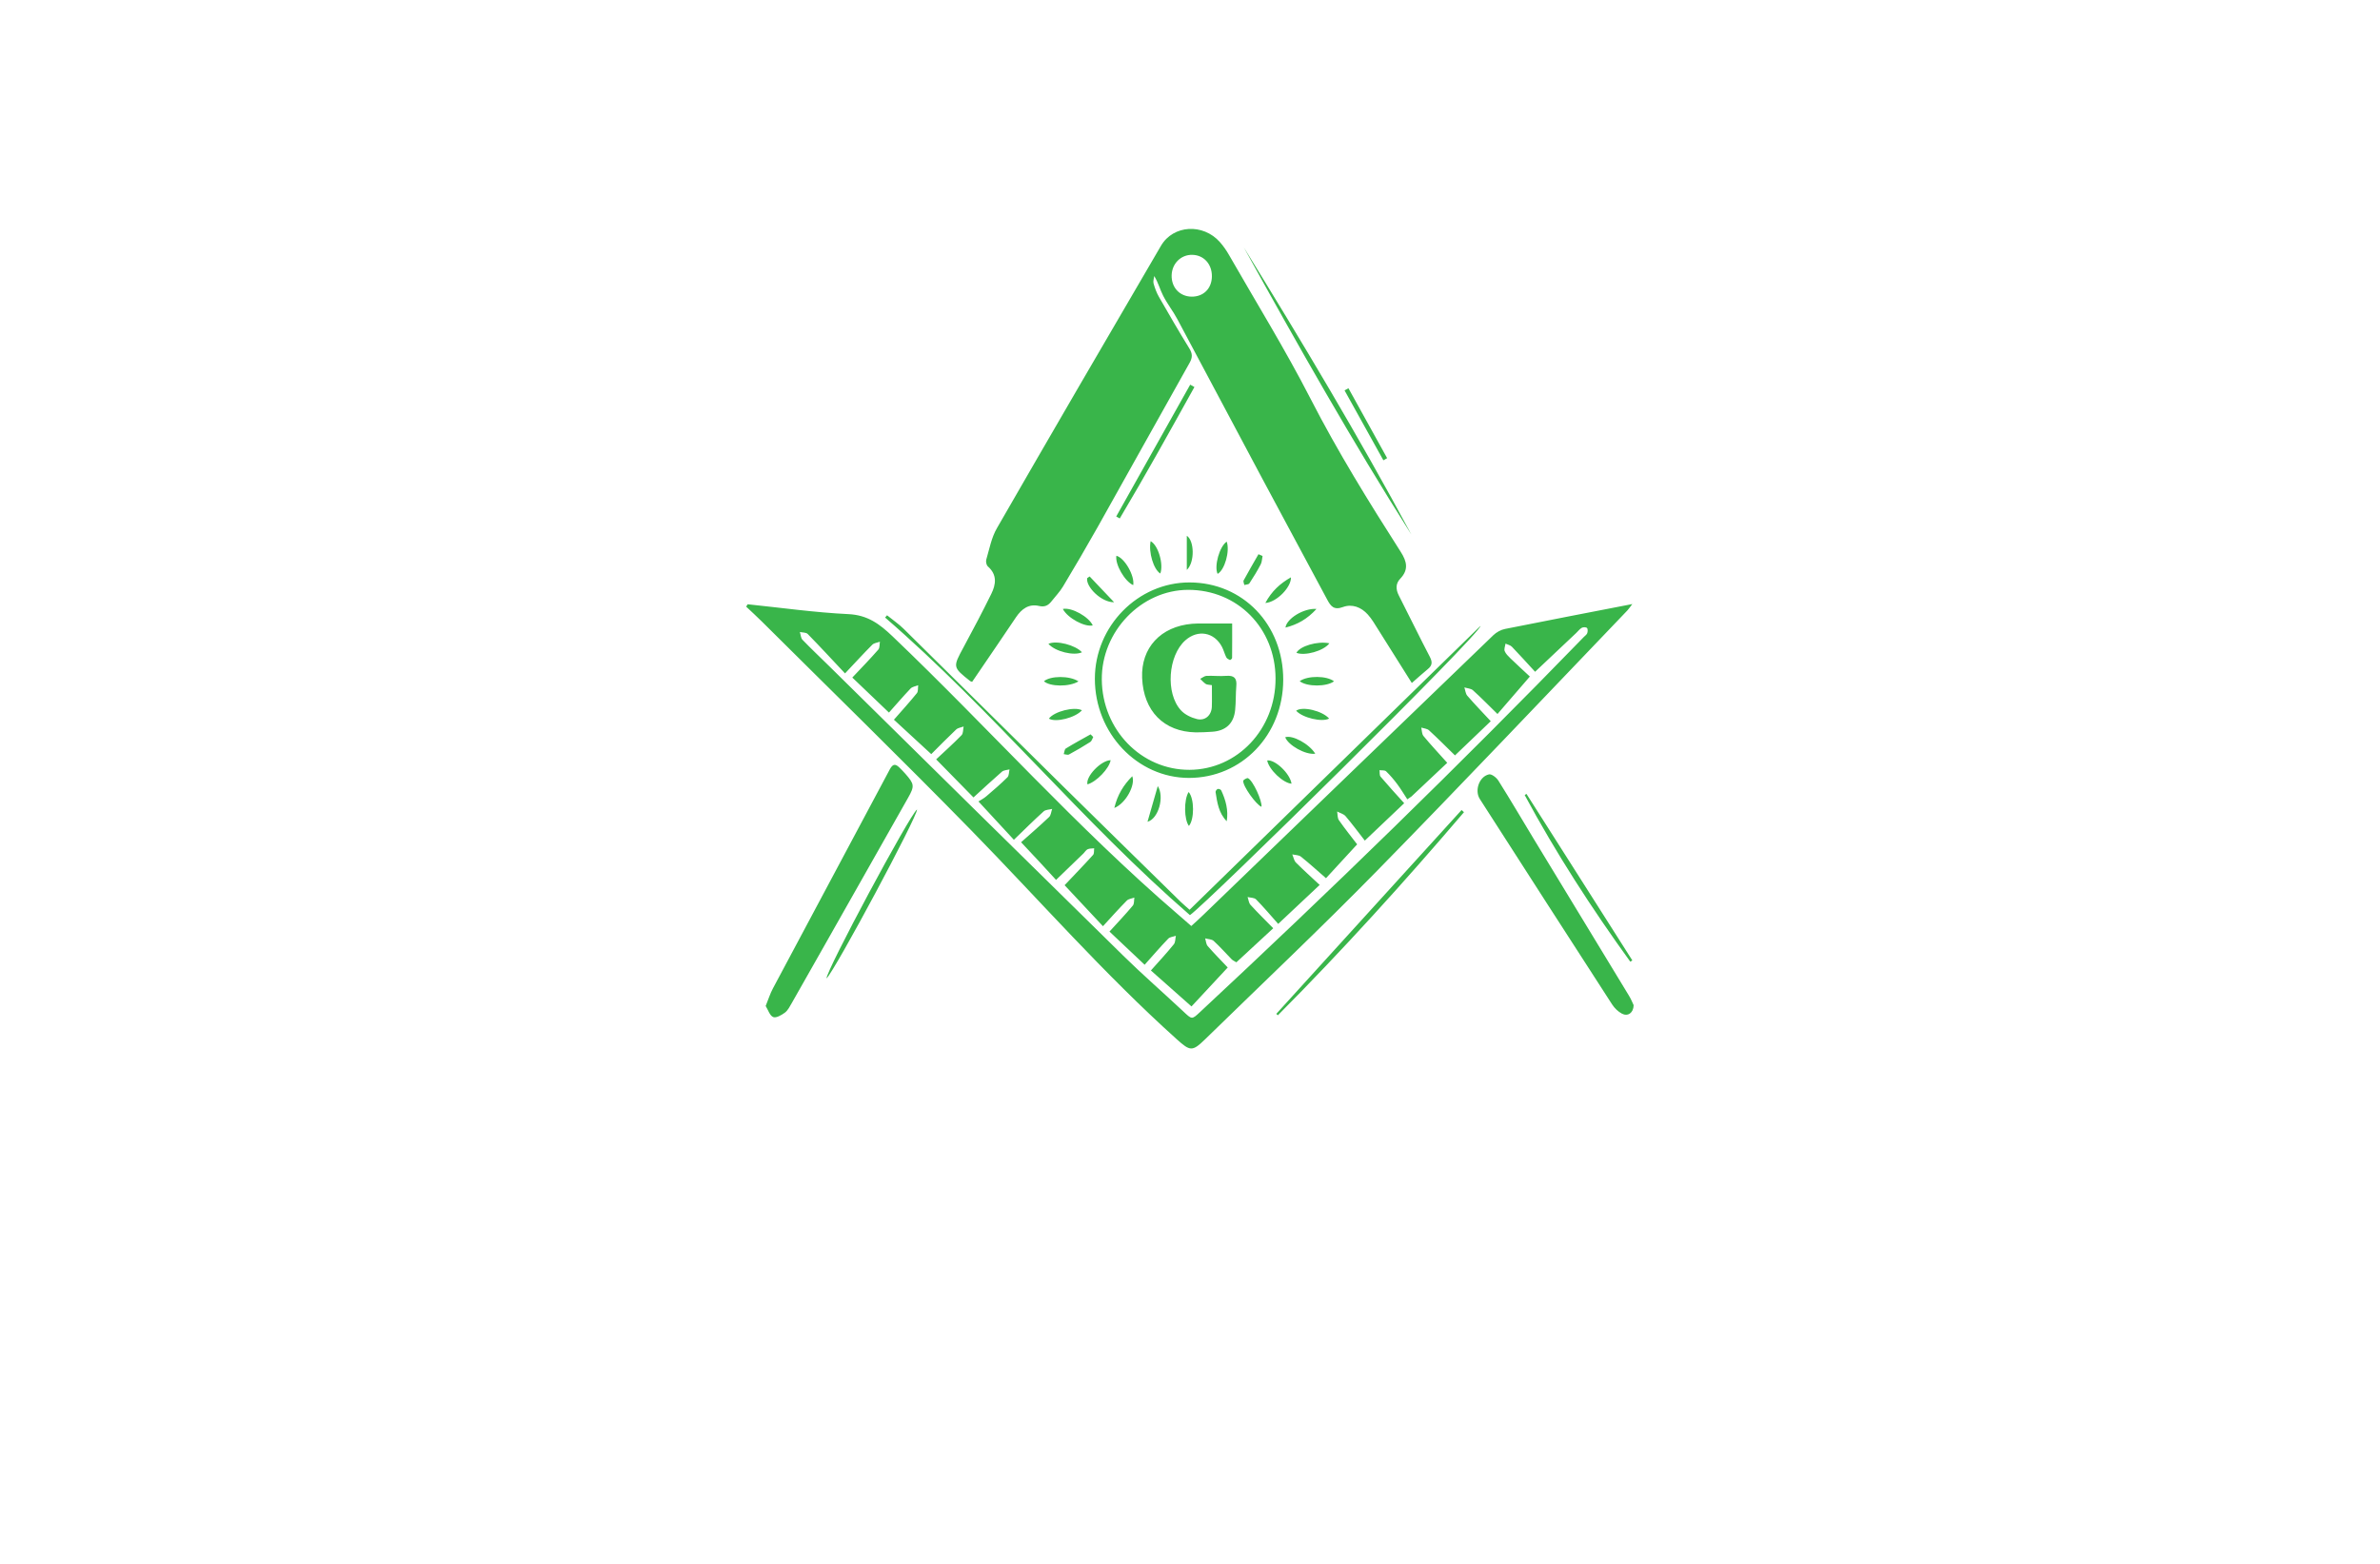 <?xml version="1.0" encoding="utf-8"?>
<!-- Generator: Adobe Illustrator 27.8.1, SVG Export Plug-In . SVG Version: 6.00 Build 0)  -->
<svg version="1.1" xmlns="http://www.w3.org/2000/svg" xmlns:xlink="http://www.w3.org/1999/xlink" x="0px" y="0px"
	 viewBox="0 0 350 230" style="enable-background:new 0 0 350 230;" xml:space="preserve">
<style type="text/css">
	.st0{fill:#F9E4D9;}
	.st1{fill:#DAF5F7;}
	.st2{fill:#D9F4E5;}
	.st3{fill:#E6F4D9;}
	.st4{fill:#F4E6D9;}
	.st5{fill:#E6E6FF;}
	.st6{fill:#F2F0DA;}
	.st7{fill:#F4EDD9;}
	.st8{fill:#DCFEFF;}
	.st9{fill:#4C2400;}
	.st10{fill:#FFDCC0;}
	.st11{fill:#32D3F3;}
	.st12{fill:#EAE9CE;}
	.st13{fill:#E4E5CF;}
	.st14{fill:#BFF6F7;}
	.st15{fill:#70D699;}
	.st16{fill:#D2F9F8;}
	.st17{fill:#F4F4D9;}
	.st18{fill:#CBCCB4;}
	.st19{fill:#F0D9F4;}
	.st20{fill:#C7FEFF;}
	.st21{fill:#CCFFFE;}
	.st22{fill:#CCFFE1;}
	.st23{fill:#231F20;}
	.st24{fill:#1C75BC;stroke:#F1F2F2;stroke-miterlimit:10;}
	.st25{fill:#FFFFFF;stroke:#F1F2F2;stroke-miterlimit:10;}
	.st26{fill:#FFC648;stroke:#F1F2F2;stroke-miterlimit:10;}
	.st27{fill:#825300;}
	.st28{fill:#AF2300;}
	.st29{fill:#AE6529;}
	.st30{fill:#A09F47;}
	.st31{fill:#003D50;}
	.st32{fill:#821600;}
	.st33{fill:#660C02;}
	.st34{fill:#974200;}
	.st35{fill:#725200;}
	.st36{fill:#AA5B08;}
	.st37{fill:#2B3990;}
	.st38{fill:#877F00;}
	.st39{fill:#9F00FF;}
	.st40{fill:#15FF00;}
	.st41{fill:#8D6195;}
	.st42{fill:#FFBA7B;}
	.st43{fill:#40006D;}
	.st44{fill:#8FD6D8;}
	.st45{fill:#A27021;}
	.st46{fill:#BC8200;}
	.st47{fill-rule:evenodd;clip-rule:evenodd;fill:#00245E;}
	.st48{fill:#AF1900;}
	.st49{fill-rule:evenodd;clip-rule:evenodd;fill:#877F00;}
	.st50{fill-rule:evenodd;clip-rule:evenodd;}
	.st51{fill:#00F9FF;}
	.st52{fill:#FFC648;}
	.st53{fill:#1C75BC;}
	.st54{clip-path:url(#SVGID_00000180337900383319007990000013156485738931418282_);fill:#369694;}
	.st55{fill:#F4A64E;}
	.st56{fill-rule:evenodd;clip-rule:evenodd;fill:#974200;}
	.st57{fill-rule:evenodd;clip-rule:evenodd;fill:#901E2E;}
	.st58{fill-rule:evenodd;clip-rule:evenodd;fill:#002D00;}
	.st59{fill-rule:evenodd;clip-rule:evenodd;fill:#B1CFC7;}
	.st60{fill:#FFD747;}
	.st61{fill:#074C00;}
	.st62{fill:#012A3F;}
	.st63{fill-rule:evenodd;clip-rule:evenodd;fill:#00F9FF;}
	.st64{fill:url(#SVGID_00000165213241276107035120000003771531785450580371_);}
	.st65{fill:url(#SVGID_00000078764176017379256160000013392251858469933956_);}
	.st66{fill:url(#SVGID_00000103252290861834759460000017936612059907554955_);}
	.st67{fill:url(#SVGID_00000009552377930972896410000018440887247072488579_);}
	.st68{fill:url(#SVGID_00000030446681168907324610000016795734308079998645_);}
	.st69{fill:url(#SVGID_00000079443515143096503270000009190792052950080957_);}
	.st70{fill:url(#SVGID_00000145750031929805538900000017908016539065315211_);}
	.st71{fill:url(#SVGID_00000072970721604066346620000006929870268131816869_);}
	.st72{fill:url(#SVGID_00000078017115529283049000000012231722850118858132_);}
	.st73{fill:url(#SVGID_00000163777933341444002870000011632193752349474477_);}
	.st74{fill:#39B54A;}
	.st75{fill:url(#SVGID_00000080208799316193583080000014188688894818470830_);}
	.st76{fill:url(#SVGID_00000036960894796313296620000015805015172910873520_);}
	.st77{fill:#C49A6C;}
	.st78{fill:url(#SVGID_00000075875790578198505540000010686054293077206973_);}
	.st79{fill:#004580;}
	.st80{fill:url(#SVGID_00000104685546927884604620000011910409233108221847_);}
	.st81{fill:url(#SVGID_00000112597866528652253980000000050411659070529694_);}
	.st82{fill:url(#SVGID_00000123422848317017104100000004953438981470957739_);}
	.st83{fill:#589179;}
	.st84{fill:#57898E;}
	.st85{fill:url(#SVGID_00000093160380627223573910000003648316104624268219_);}
	.st86{fill:url(#SVGID_00000163035275133466446590000009875045754037197699_);}
	.st87{fill:#262262;}
	.st88{fill:#24A8F0;}
	.st89{fill:url(#SVGID_00000178204498726330811270000003558186358359347877_);}
	.st90{fill:url(#SVGID_00000024697706035740575330000004548638939572126342_);}
</style>
<g id="Layer_1">
</g>
<g id="Layer_2">
</g>
<g id="Layer_3">
</g>
<g id="Layer_4">
</g>
<g id="Layer_5">
</g>
<g id="Layer_6">
</g>
<g id="Layer_7">
</g>
<g id="Layer_8">
</g>
<g id="Layer_9">
</g>
<g id="Layer_10">
</g>
<g id="Layer_11">
</g>
<g id="Layer_12">
</g>
<g id="Layer_13">
</g>
<g id="Layer_14">
</g>
<g id="Layer_15">
	<path class="st74" d="M109.95,88.87c4.93,0.51,9.85,1.21,14.8,1.45c2.83,0.13,4.59,1.44,6.52,3.28
		c14.11,13.47,27.09,28.11,41.92,40.85c0.64,0.55,1.27,1.1,2,1.74c0.6-0.55,1.19-1.07,1.75-1.62
		c14.22-13.72,28.44-27.45,42.68-41.16c0.45-0.43,1.1-0.79,1.71-0.91c6.14-1.23,12.28-2.41,18.72-3.66
		c-0.36,0.47-0.53,0.72-0.73,0.94c-12.25,12.78-24.42,25.65-36.81,38.29c-8.27,8.44-16.86,16.56-25.32,24.81
		c-1.86,1.81-2.18,1.72-4.13-0.03c-10.72-9.63-20.2-20.47-30.25-30.75c-10.11-10.34-20.47-20.44-30.73-30.65
		c-0.77-0.76-1.56-1.49-2.35-2.23C109.82,89.1,109.89,88.99,109.95,88.87z M150.16,123.87c1.27-1.13,2.73-2.39,4.12-3.71
		c0.28-0.26,0.3-0.79,0.45-1.19c-0.42,0.11-0.96,0.1-1.25,0.36c-1.45,1.31-2.84,2.69-4.38,4.18c-1.64-1.78-3.29-3.56-5.21-5.64
		c0.33-0.21,0.79-0.44,1.17-0.77c1.06-0.9,2.11-1.81,3.09-2.78c0.25-0.24,0.21-0.76,0.31-1.16c-0.38,0.1-0.85,0.1-1.11,0.33
		c-1.45,1.26-2.85,2.57-4.19,3.79c-1.81-1.84-3.55-3.63-5.49-5.6c1.2-1.13,2.52-2.3,3.74-3.56c0.26-0.27,0.21-0.84,0.3-1.27
		c-0.37,0.14-0.83,0.19-1.1,0.44c-1.3,1.23-2.56,2.52-3.66,3.62c-1.89-1.74-3.7-3.41-5.49-5.06c1.19-1.36,2.32-2.6,3.38-3.91
		c0.21-0.27,0.13-0.77,0.19-1.16c-0.37,0.15-0.85,0.21-1.11,0.47c-1.12,1.18-2.18,2.42-3.19,3.55c-1.84-1.76-3.57-3.41-5.39-5.15
		c1.33-1.41,2.62-2.73,3.83-4.12c0.22-0.25,0.16-0.76,0.23-1.15c-0.38,0.14-0.86,0.18-1.12,0.44c-1.28,1.28-2.49,2.61-4.01,4.22
		c-1.85-1.97-3.64-3.91-5.49-5.8c-0.24-0.24-0.76-0.2-1.15-0.29c0.12,0.38,0.13,0.87,0.37,1.13c1.28,1.33,2.63,2.6,3.95,3.9
		c14.41,14.2,28.8,28.41,43.24,42.58c2.85,2.8,5.87,5.42,8.78,8.15c1.31,1.23,1.28,1.28,2.48,0.16
		c19.27-17.94,38.13-36.3,56.47-55.19c0.18-0.18,0.42-0.34,0.5-0.56c0.08-0.23,0.1-0.63-0.04-0.76c-0.14-0.14-0.56-0.14-0.76-0.03
		c-0.32,0.18-0.55,0.51-0.83,0.77c-1.98,1.87-3.96,3.74-6.04,5.7c-1.19-1.29-2.28-2.51-3.41-3.68c-0.23-0.24-0.62-0.31-0.94-0.46
		c-0.05,0.37-0.24,0.8-0.12,1.1c0.16,0.41,0.53,0.75,0.85,1.07c0.93,0.9,1.89,1.77,2.85,2.67c-1.65,1.92-3.15,3.66-4.76,5.51
		c-1.26-1.23-2.4-2.4-3.61-3.49c-0.3-0.27-0.83-0.28-1.26-0.42c0.14,0.41,0.17,0.92,0.43,1.22c1.09,1.26,2.25,2.46,3.45,3.75
		c-1.66,1.59-3.4,3.25-5.26,5.03c-1.34-1.31-2.55-2.53-3.82-3.69c-0.27-0.25-0.75-0.28-1.14-0.4c0.1,0.42,0.08,0.94,0.33,1.24
		c1.09,1.32,2.27,2.57,3.49,3.94c-1.62,1.52-3.44,3.24-5.26,4.95c-0.2,0.14-0.41,0.28-0.61,0.42c-0.49-0.74-0.94-1.51-1.47-2.22
		c-0.5-0.67-1.05-1.32-1.65-1.9c-0.2-0.19-0.64-0.12-0.97-0.17c0.05,0.33-0.02,0.75,0.16,0.96c1.11,1.31,2.27,2.57,3.47,3.9
		c-1.83,1.73-3.7,3.51-5.79,5.5c-0.98-1.25-1.86-2.46-2.83-3.59c-0.29-0.34-0.82-0.46-1.24-0.69c0.08,0.43,0.03,0.96,0.26,1.28
		c0.91,1.3,1.91,2.54,2.68,3.55c-1.49,1.63-3.02,3.29-4.58,4.98c-1.27-1.1-2.44-2.18-3.69-3.17c-0.31-0.25-0.84-0.23-1.27-0.33
		c0.18,0.41,0.25,0.92,0.55,1.21c1.11,1.11,2.28,2.16,3.48,3.28c-2.06,1.93-3.94,3.7-6.1,5.73c-1.15-1.3-2.16-2.49-3.25-3.6
		c-0.26-0.27-0.83-0.24-1.25-0.35c0.14,0.39,0.17,0.86,0.42,1.14c1.07,1.17,2.2,2.28,3.35,3.45c-1.83,1.69-3.62,3.34-5.42,5.01
		c-0.28-0.17-0.52-0.27-0.69-0.44c-0.88-0.9-1.71-1.85-2.64-2.7c-0.29-0.27-0.83-0.26-1.26-0.38c0.12,0.38,0.13,0.86,0.38,1.14
		c0.99,1.13,2.05,2.2,2.94,3.14c-1.75,1.88-3.52,3.78-5.33,5.73c-1.99-1.76-3.9-3.45-5.97-5.29c1.18-1.33,2.32-2.55,3.37-3.85
		c0.25-0.3,0.21-0.83,0.3-1.25c-0.38,0.14-0.88,0.16-1.13,0.43c-1.18,1.23-2.29,2.52-3.46,3.83c-1.73-1.64-3.44-3.25-5.17-4.88
		c1.2-1.32,2.36-2.54,3.43-3.82c0.23-0.27,0.16-0.78,0.23-1.18c-0.37,0.14-0.84,0.18-1.1,0.43c-1.17,1.18-2.28,2.43-3.52,3.78
		c-1.94-2.08-3.77-4.03-5.64-6.03c1.32-1.4,2.78-2.9,4.19-4.46c0.18-0.2,0.11-0.64,0.16-0.97c-0.32,0.04-0.68,0.01-0.96,0.14
		c-0.25,0.11-0.41,0.41-0.62,0.62c-1.32,1.28-2.64,2.55-4.03,3.89C153.76,127.7,152.12,125.96,150.16,123.87z M142.96,100.28
		c-0.19-0.06-0.23-0.07-0.26-0.09c-2.62-2.08-2.59-2.06-0.99-5.02c1.4-2.59,2.77-5.19,4.07-7.83c0.69-1.4,0.88-2.81-0.5-4.03
		c-0.22-0.19-0.33-0.71-0.24-1.01c0.46-1.56,0.76-3.23,1.56-4.61c7.99-13.88,16.05-27.72,24.13-41.54c1.8-3.08,6.18-3.33,8.65-0.56
		c0.53,0.59,0.99,1.26,1.38,1.95c4.01,7,8.26,13.88,11.94,21.05c4,7.8,8.59,15.22,13.3,22.59c0.9,1.41,1.18,2.62-0.09,3.94
		c-0.68,0.71-0.66,1.56-0.2,2.46c1.53,2.99,2.99,6.02,4.55,9c0.41,0.78,0.38,1.29-0.29,1.83c-0.74,0.6-1.44,1.25-2.35,2.04
		c-1.71-2.72-3.33-5.31-4.97-7.9c-0.47-0.74-0.91-1.52-1.5-2.17c-0.97-1.08-2.31-1.6-3.66-1.1c-1.33,0.49-1.79-0.12-2.31-1.09
		c-3.17-5.93-6.37-11.84-9.54-17.78c-4.18-7.82-8.32-15.66-12.5-23.47c-0.63-1.18-1.48-2.25-2.09-3.45
		c-0.46-0.9-0.71-1.92-1.31-2.89c-0.04,0.36-0.19,0.76-0.1,1.08c0.19,0.68,0.44,1.37,0.79,1.98c1.46,2.55,2.94,5.1,4.48,7.6
		c0.46,0.75,0.47,1.31,0.05,2.07c-4.53,8.06-9.02,16.14-13.55,24.21c-1.65,2.93-3.35,5.83-5.08,8.71c-0.47,0.79-1.13,1.46-1.7,2.19
		c-0.47,0.6-0.99,0.88-1.83,0.68c-1.51-0.35-2.56,0.44-3.38,1.65c-1.78,2.65-3.58,5.29-5.38,7.93
		C143.69,99.23,143.33,99.74,142.96,100.28z M178.22,40.65c0.02-1.8-1.18-3.13-2.87-3.17c-1.68-0.04-3.01,1.28-3.05,3.02
		c-0.04,1.78,1.18,3.09,2.9,3.13C176.97,43.66,178.2,42.45,178.22,40.65z M113.71,149.58c0.42,0.18,1.23-0.29,1.73-0.66
		c0.44-0.34,0.72-0.92,1.01-1.42c1.75-3.06,3.48-6.14,5.22-9.2c3.95-6.98,7.91-13.95,11.85-20.93c1-1.76,0.95-2.05-0.37-3.56
		c-0.28-0.32-0.57-0.61-0.87-0.91c-0.58-0.57-0.97-0.6-1.42,0.24c-5.72,10.75-11.47,21.48-17.19,32.22
		c-0.41,0.76-0.67,1.61-1.07,2.59C112.96,148.53,113.2,149.37,113.71,149.58z M239.52,146.38c-4.64-7.65-9.3-15.3-13.94-22.95
		c-1.74-2.87-3.44-5.78-5.23-8.62c-0.28-0.45-1-1.01-1.39-0.92c-1.43,0.32-2.14,2.37-1.34,3.62c6.47,10.08,12.95,20.16,19.46,30.22
		c0.35,0.54,0.87,1.05,1.44,1.35c0.85,0.45,1.7-0.09,1.72-1.25C240.08,147.49,239.85,146.91,239.52,146.38z M161.01,99.83
		c0-7.73,6.33-14.18,13.92-14.17c7.84,0.01,13.79,6.19,13.78,14.31c-0.01,8.11-6.09,14.44-13.87,14.44
		C167.25,114.4,161.01,107.83,161.01,99.83z M187.58,99.77c-0.02-7.39-5.6-13.04-12.87-13.02c-6.88,0.02-12.75,6.12-12.68,13.21
		c0.07,7.38,5.81,13.28,12.89,13.26C181.98,113.19,187.61,107.22,187.58,99.77z M130.16,90.82c15.83,13.69,29.03,30.07,44.83,43.77
		c2.59-1.82,42.84-41.47,42.73-42.54c-14.25,13.9-28.5,27.81-42.78,41.75c-0.53-0.47-0.95-0.82-1.33-1.19
		c-5.73-5.62-11.47-11.24-17.19-16.88c-7.84-7.74-15.66-15.5-23.51-23.23c-0.75-0.74-1.64-1.34-2.46-2.01
		C130.35,90.6,130.26,90.71,130.16,90.82z M207.55,78.61c-7.72-14.38-16.1-28.37-24.64-42.23C190.8,50.66,198.82,64.85,207.55,78.61
		z M214.94,119.13c-9.08,9.99-18.17,19.99-27.25,29.98c0.08,0.07,0.15,0.14,0.23,0.21c9.53-9.58,18.6-19.59,27.37-29.87
		C215.18,119.34,215.06,119.23,214.94,119.13z M121.55,143.9c1.31-1.3,13.39-23.86,13.31-24.85
		C133.78,119.83,121.42,142.9,121.55,143.9z M224.22,116.93c4.6,8.54,9.85,16.66,15.53,24.51c0.1-0.06,0.2-0.13,0.3-0.19
		c-5.19-8.16-10.38-16.33-15.57-24.49C224.4,116.82,224.31,116.88,224.22,116.93z M164.67,76.25c3.79-6.37,7.38-12.85,10.98-19.33
		c-0.21-0.12-0.41-0.23-0.62-0.35c-3.63,6.46-7.25,12.92-10.88,19.39C164.32,76.06,164.49,76.16,164.67,76.25z M203.99,67.38
		c-1.9-3.43-3.8-6.86-5.69-10.28c-0.19,0.11-0.38,0.21-0.57,0.32c1.9,3.43,3.81,6.85,5.71,10.28
		C203.62,67.59,203.81,67.48,203.99,67.38z M153.52,100.19c0.87,0.81,3.73,0.86,5.08,0.02C157.29,99.35,154.5,99.37,153.52,100.19z
		 M190.61,104.53c0.94,1.04,3.81,1.72,4.85,1.15C194.47,104.54,191.52,103.83,190.61,104.53z M183.53,114.45
		c-0.15-0.07-0.68,0.23-0.7,0.39c-0.08,0.77,1.9,3.51,2.68,3.82C185.64,117.82,184.27,114.8,183.53,114.45z M196.18,100.2
		c-1.06-0.83-3.86-0.87-5.05-0.02C192.21,101.04,195.11,101.01,196.18,100.2z M160.38,108c-1.22,0.69-2.46,1.35-3.65,2.09
		c-0.19,0.12-0.2,0.54-0.3,0.82c0.26,0.02,0.59,0.16,0.78,0.05c1.06-0.57,2.11-1.19,3.13-1.84c0.21-0.13,0.29-0.48,0.43-0.73
		C160.64,108.26,160.51,108.13,160.38,108z M154.25,105.69c0.99,0.61,3.9-0.13,4.86-1.23C158,103.88,155.02,104.63,154.25,105.69z
		 M159.11,95.93c-0.95-1.06-3.78-1.8-4.93-1.24C155.18,95.84,157.95,96.49,159.11,95.93z M159.88,85.03
		c-0.23,1.24,2.08,3.59,3.96,3.54c-1.35-1.42-2.48-2.6-3.6-3.79C160.12,84.86,160,84.94,159.88,85.03z M164.17,81.74
		c-0.2,1.27,1.22,3.75,2.48,4.32C166.89,84.67,165.36,82.02,164.17,81.74z M189.04,92.3c1.77-0.45,3.2-1.25,4.56-2.74
		C191.76,89.41,189.21,90.96,189.04,92.3z M160.7,91.98c-0.57-1.26-3.09-2.69-4.4-2.42C157,90.91,159.54,92.26,160.7,91.98z
		 M185.07,81.51c-0.73,1.28-1.48,2.55-2.18,3.85c-0.09,0.16,0.06,0.45,0.1,0.68c0.25-0.08,0.63-0.07,0.74-0.24
		c0.6-0.91,1.17-1.84,1.67-2.8c0.19-0.36,0.18-0.82,0.27-1.23C185.48,81.68,185.28,81.59,185.07,81.51z M189,108.43
		c0.46,1.19,2.99,2.62,4.42,2.42C192.53,109.39,190.05,108.06,189,108.43z M166.51,114.16c-1.28,1.29-2.16,2.69-2.64,4.67
		C165.57,118.16,167.01,115.43,166.51,114.16z M179.59,116.24c-0.06-0.13-0.37-0.25-0.51-0.21c-0.15,0.05-0.34,0.32-0.32,0.46
		c0.24,1.53,0.45,3.08,1.64,4.29C180.67,119.15,180.25,117.66,179.59,116.24z M189.84,84.91c-1.59,0.91-2.82,2.02-3.76,3.77
		C187.76,88.58,189.93,86.31,189.84,84.91z M180.4,79.66c-1.05,0.68-1.88,3.6-1.34,4.74C180.11,83.82,180.89,81.06,180.4,79.66z
		 M189.93,115.26c-0.2-1.47-2.42-3.59-3.58-3.42C186.61,113.19,188.69,115.17,189.93,115.26z M170.26,115.61
		c-0.53,1.85-0.98,3.39-1.51,5.25C170.37,120.42,171.27,117.17,170.26,115.61z M159.92,115.36c1.33-0.38,3.2-2.33,3.41-3.56
		C161.91,111.83,159.63,114.21,159.92,115.36z M170.63,84.35c0.51-1.32-0.28-4.15-1.42-4.76C168.88,81.24,169.65,83.74,170.63,84.35
		z M190.65,96.01c1.23,0.49,3.99-0.26,4.85-1.4C193.74,94.25,191.17,95.02,190.65,96.01z M174.53,78.8c0,1.75,0,3.39,0,5.02
		C175.74,82.68,175.63,79.49,174.53,78.8z M174.84,121.47c0.81-0.94,0.82-4.01-0.04-4.99C174.07,117.65,174.13,120.54,174.84,121.47
		z M178.21,103.97c-0.06,1.24-0.99,2.08-2.2,1.78c-0.85-0.21-1.78-0.66-2.35-1.29c-2.3-2.52-1.88-8.05,0.66-10.29
		c1.84-1.63,4.26-1.2,5.39,0.98c0.25,0.48,0.38,1.03,0.62,1.51c0.09,0.19,0.34,0.32,0.54,0.41c0.06,0.02,0.32-0.19,0.32-0.3
		c0.02-1.73,0.01-3.46,0.01-5.07c-1.63,0-2.94,0-4.25,0c-0.55,0-1.09-0.01-1.64,0.04c-4.63,0.4-7.53,3.54-7.35,7.96
		c0.2,4.88,3.2,7.93,7.9,8.01c0.8,0.01,1.6-0.04,2.39-0.09c2-0.12,3.19-1.21,3.39-3.2c0.12-1.17,0.07-2.35,0.17-3.52
		c0.11-1.16-0.32-1.59-1.49-1.5c-0.96,0.08-1.93-0.04-2.9,0c-0.31,0.02-0.61,0.29-0.92,0.44c0.27,0.26,0.52,0.55,0.82,0.75
		c0.19,0.13,0.48,0.1,0.9,0.18C178.21,101.88,178.25,102.93,178.21,103.97z"/>
</g>
</svg>
